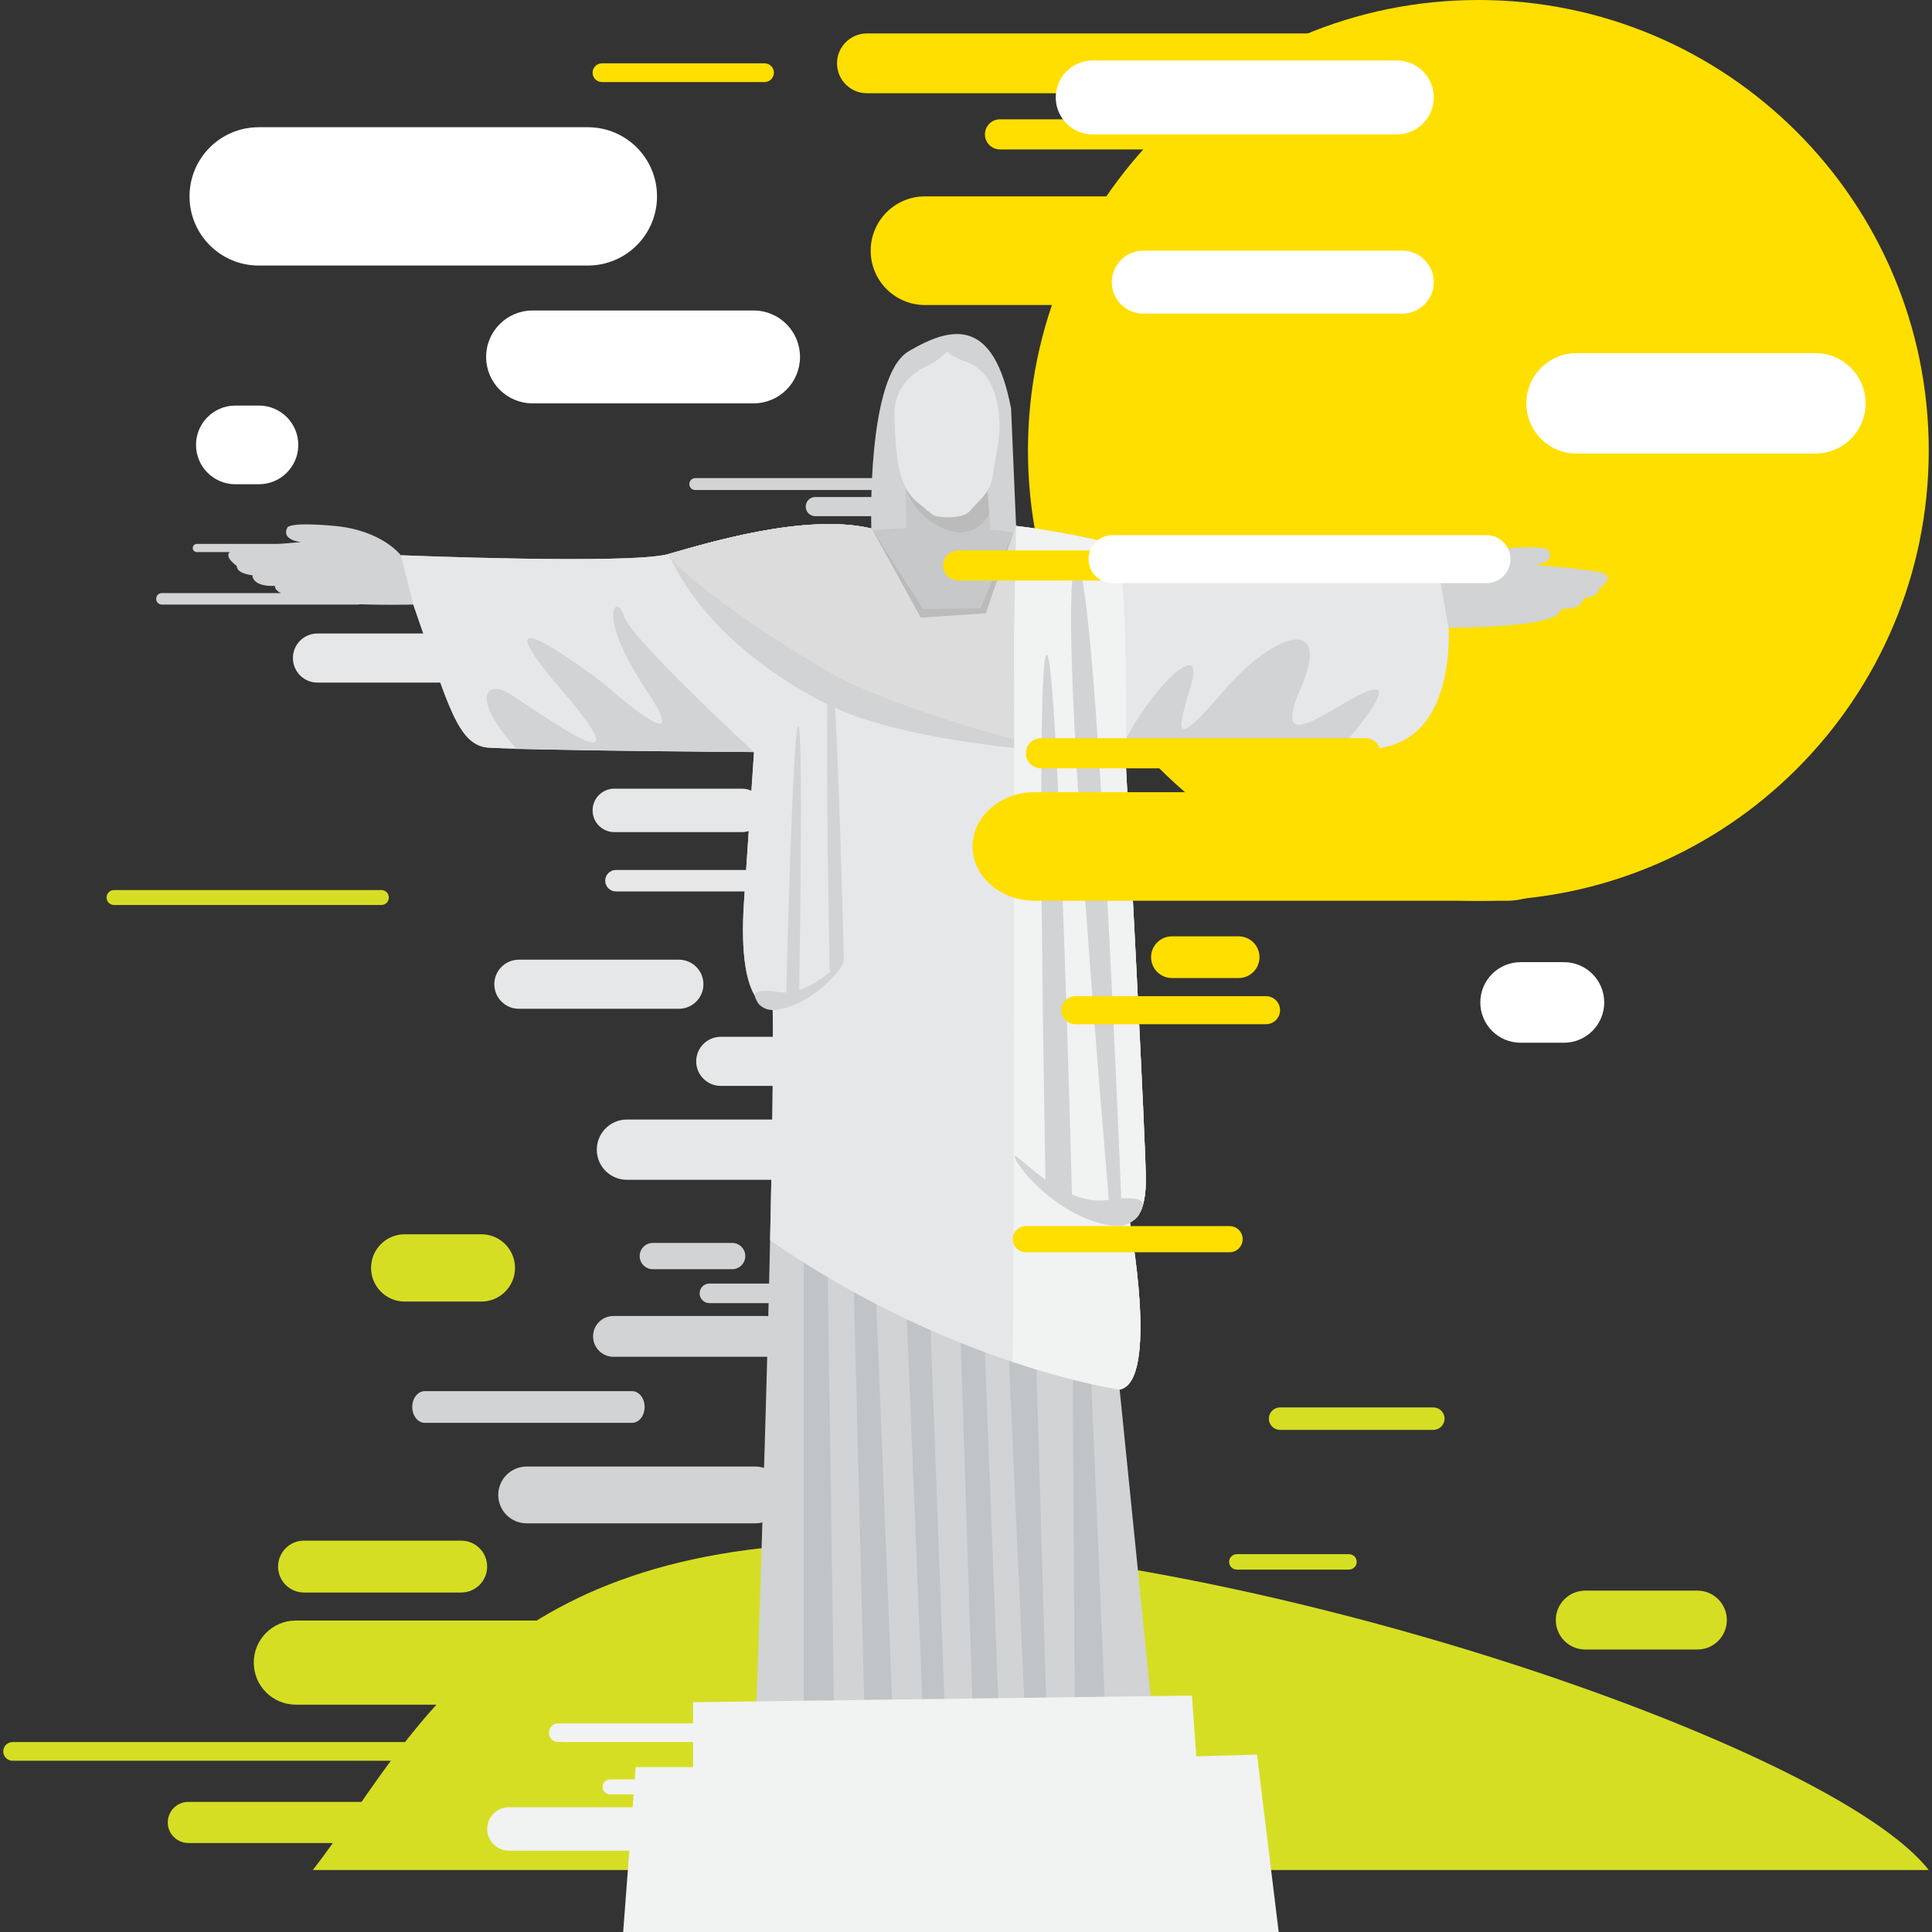 <?xml version="1.0" encoding="utf-8"?>
<!-- Generator: Adobe Illustrator 16.0.0, SVG Export Plug-In . SVG Version: 6.00 Build 0)  -->
<!DOCTYPE svg PUBLIC "-//W3C//DTD SVG 1.1//EN" "http://www.w3.org/Graphics/SVG/1.1/DTD/svg11.dtd">
<svg version="1.1" id="Layer_1" xmlns="http://www.w3.org/2000/svg" xmlns:xlink="http://www.w3.org/1999/xlink" x="0px" y="0px"
	 width="480px" height="480px" viewBox="0 0 480 480" enable-background="new 0 0 480 480" xml:space="preserve">
<rect x="0" y="0" width="480" height="480" fill="#333333" stroke="none"/>
<g>
	<path fill="#FFDF00" d="M479.191,111.9c0,61.8-50.096,111.896-111.902,111.896c-61.794,0-111.894-50.096-111.894-111.896
		c0-61.801,50.1-111.9,111.894-111.9C429.096,0,479.191,50.099,479.191,111.9z"/>
	<path fill="#D6DE23" d="M479.191,464.607c-24.161-31.088-172.371-81.272-265.329-81.272c-92.955,0-111.972,50.185-136.14,81.272
		H479.191z"/>
	<g>
		<path fill="#D1D3D4" d="M397.169,142.085c-4.965-0.928-15.815-1.701-15.815-1.701s4.964-0.466,3.415-3.57
			c0,0,0-1.547-11.787-0.464c-8.71,0.802-13.518,4.398-15.436,6.222c-6.124,0.765-41.22,4.587-69.136-4.148
			c-18.885-5.916-35.967-7.757-35.967-7.757l-1.243-29.144c-4.343-22.945-14.879-20.463-25.424-14.264
			c-10.54,6.202-9.3,44.029-9.3,44.029c-16.434-3.876-41.083,3.72-50.383,6.356c-9.302,2.634-66.504,0.309-66.504,0.309
			s-4.653-6.201-16.437-7.287c-11.785-1.085-11.785,0.464-11.785,0.464c-1.543,3.098,3.413,3.564,3.413,3.564
			s-10.849,0.779-15.816,1.704c-4.957,0.931-0.155,4.189-0.155,4.189c0,2.019,3.879,2.324,3.879,2.324
			c0.309,3.104,5.583,2.64,5.583,2.64c0,5.578,34.417,4.65,34.417,4.65c8.675,24.801,10.932,35.182,18.908,35.563
			c16.417,0.782,65.734,1.074,65.734,1.074s-0.624,9.251-2.485,37.155c-1.861,27.905,7.132,26.354,7.132,26.354
			c0.621,44.029-4.341,181.386-4.341,181.386l99.22-0.619l-8.685-85.889c9.926-1.86,2.485-41.858,2.485-41.858
			s3.82,0.104,4.032-9.608c0.154-7.238-4.965-103.558-4.965-103.558s52.71-1.246,65.73-4.962
			c13.024-3.722,14.629-20.294,14.471-28.216c-0.003-0.309-0.022-0.682-0.046-1.082c9.965-0.04,27.985-0.67,27.985-4.707
			c0,0,5.271,0.466,5.577-2.637c0,0,3.876-0.309,3.876-2.325C397.32,146.271,402.128,143.014,397.169,142.085z"/>
		<g>
			<polygon fill="#C1C4C6" points="199.673,312.403 199.673,425.572 207.217,425.572 205.6,314.024 			"/>
			<polygon fill="#C1C4C6" points="212.067,317.797 214.762,425.033 221.768,425.572 217.456,317.254 			"/>
			<polygon fill="#C1C4C6" points="225,320.488 229.312,426.104 234.698,423.957 230.927,322.643 			"/>
			<polygon fill="#C1C4C6" points="238.471,326.953 241.704,426.104 248.172,426.104 244.4,328.568 			"/>
			<polygon fill="#C1C4C6" points="250.327,330.728 254.64,425.572 260.024,426.104 257.336,334.501 			"/>
			<polygon fill="#C1C4C6" points="266.492,336.654 267.033,425.033 274.581,425.033 270.805,336.116 			"/>
		</g>
		<polygon fill="#F1F2F2" points="154.825,480 157.926,439.028 172.189,439.028 172.189,422.908 296.134,421.26 297.215,436.349 
			312.303,435.931 317.686,480 		"/>
		<path fill="#C7C8C9" d="M225,119.664c0,0,0.022,0.979,0.049,2.511c0.08,4.919,0.223,15.544-0.049,18.144
			c-0.355,3.413,20.657,5.392,21.736,1.077c0,0-1.079-16.52-1.617-21.915L225,119.664z"/>
		<path fill="#C7C8C9" d="M215.572,131.878c0,0,20.746-2.425,38.53,0.805l-6.735,23.982l-21.015-0.539L215.572,131.878z"/>
		<path fill="#E6E7E8" d="M357.546,142.572c-6.124,0.765-41.22,4.587-69.136-4.148c-18.885-5.916-35.967-7.757-35.967-7.757
			l-7.508,21.686l-16.162,1.083l-12.297-22.146c-16.434-3.876-41.083,3.72-50.383,6.356c-9.302,2.634-66.504,0.309-66.504,0.309
			l3.101,12.249c8.675,24.801,10.932,35.182,18.908,35.563c16.417,0.782,65.734,1.074,65.734,1.074s-0.624,9.251-2.485,37.155
			c-1.861,27.905,7.132,26.354,7.132,26.354c0.183,13.063-0.123,34.335-0.647,57.801c44.985,31.202,86.841,37.077,86.841,37.077
			c9.926-1.86,2.485-41.858,2.485-41.858s3.82,0.104,4.032-9.608c0.154-7.238-4.965-103.558-4.965-103.558s52.71-1.246,65.73-4.962
			c13.024-3.722,14.629-20.294,14.471-28.216c-0.003-0.309-0.022-0.682-0.046-1.082L357.546,142.572z"/>
		<path fill="#D1D3D4" d="M209.548,239.029c0-1.128-8.057,8.639-15.917,7.449c-8.071-1.226-5.912,1.482-5.557,2.284
			c0.544,1.208,2.405,2.565,5.14,2.09C202.754,249.174,209.548,240.162,209.548,239.029z"/>
		<path fill="#D1D3D4" d="M209.64,238.579c0-0.601-1.761-74.421-3.384-74.421c-1.629,0-0.167,74.802-0.167,75.4
			c0,0.599-0.306,2.884,1.443,1.808C208.924,240.517,209.64,239.171,209.64,238.579z"/>
		<path fill="#BBBBBC" d="M225,119.664c0,0-0.263,0.109,0.101,1.606c1.821,7.441,14.719,16.667,20.689,6.428
			c-0.247-3.298-0.487-6.393-0.671-8.217L225,119.664z"/>
		<path fill="#E6E7E8" d="M235.416,87.328c0,0-2.422,2.425-5.388,3.771c-2.963,1.354-8.083,5.122-7.813,12.125
			c0.223,5.667,0.257,13.268,2.975,18.252c0.644,1.177,1.435,2.213,2.419,3.032c5.119,4.314,4.33,3.596,5.944,3.868
			c1.618,0.266,5.995,0.369,7.481-1.515c1.481-1.89,4.762-4.1,5.432-7.874c0.676-3.768,2.021-10.776,1.888-13.608
			c-0.138-2.826-0.536-12.26-7.68-15.224C240.673,90.157,236.089,88.542,235.416,87.328z"/>
		<path fill="#D1D3D4" d="M252.443,130.667l-7.508,21.686l-16.162,1.083l-12.297-22.146c-16.434-3.876-41.083,3.72-50.383,6.356
			c9.328,20.637,30.971,33.333,40.582,37.882c19.69,9.311,57.123,11.312,57.123,11.312L252.443,130.667z"/>
		<path fill="#DCDCDD" d="M252.443,130.667l-7.508,21.686l-16.162,1.083l-12.297-22.146c-16.434-3.876-41.083,3.72-50.383,6.356
			c3.94,7.163,35.282,27.406,44.891,31.95c19.69,9.319,52.814,17.244,52.814,17.244L252.443,130.667z"/>
		<g>
			<path fill="#F1F2F2" d="M276.843,135.197c-13.766-3.387-24.399-4.53-24.399-4.53l-0.501,26.539c0,0,0.166,157.688-0.353,181.156
				c17.241,5.657,26.584,6.864,26.584,6.864c9.926-1.86,2.485-41.858,2.485-41.858s3.82,0.104,4.032-9.608
				c0.154-7.238-4.965-103.558-4.965-103.558S280.524,136.104,276.843,135.197z"/>
			<path fill="#D1D3D4" d="M252.079,287.345c0-1.637,11.662,12.513,23.04,10.783c11.67-1.775,8.555,2.142,8.037,3.298
				c-0.788,1.753-3.473,3.728-7.433,3.029C261.911,302.027,252.079,288.982,252.079,287.345z"/>
			<path fill="#D1D3D4" d="M266.312,296.868c0-1.043-3.438-134.222-6.267-134.222s-0.286,130.122-0.286,131.17
				c0,1.036-0.27,2.336,2.517,3.138C264.989,297.744,266.312,297.91,266.312,296.868z"/>
			<path fill="#D1D3D4" d="M198.528,247.938c0-0.504,1.168-67.558-0.198-67.558c-1.375,0-2.969,65.576-2.969,66.079
				c0,0.505-0.135,1.129,1.21,1.524C197.889,248.36,198.528,248.44,198.528,247.938z"/>
			<path fill="#D1D3D4" d="M278.706,301.718c0-1.047-6.284-161.219-11.135-161.219c-5.952,0,7.972,157.119,7.972,158.161
				c0,1.048-0.132,2.337,1.214,3.144C278.074,302.6,278.706,302.754,278.706,301.718z"/>
		</g>
		<path fill="#D1D3D4" d="M187.333,186.839c0,0-30.753-28.233-32.365-33.894c-1.618-5.657-7.275-0.807,5.66,18.596
			c12.933,19.395-10.51-1.618-10.51-1.618s-34.761-26.673-10.505,1.618c24.248,28.288-10.514,1.612-14.553,0
			c-4.04-1.618-8.083,1.612,3.232,14.544L187.333,186.839z"/>
		<path fill="#D1D3D4" d="M279.966,183.071l-0.239,7.129c0,0,37.423,0.143,51.971-2.815c0,0,16.443-18.055,8.896-15.904
			c-7.547,2.159-25.603,18.33-17.517-0.267c8.085-18.593-6.466-14.281-19.132,0.536c-12.66,14.819-11.584,10.245-8.082-1.34
			C299.367,158.821,288.046,168.523,279.966,183.071z"/>
		<polygon fill="#BBBBBC" points="216.917,131.878 229.312,151.276 243.594,151.142 251.674,132.414 244.936,152.353 
			228.774,153.435 		"/>
	</g>
	<path fill="#FFDF00" d="M216.319,62.282c0,7.455,6.041,13.497,13.491,13.497h102.365c7.45,0,13.491-6.042,13.491-13.497l0,0
		c0-7.45-6.041-13.491-13.491-13.491H229.811C222.36,48.791,216.319,54.832,216.319,62.282L216.319,62.282z"/>
	<path fill="#FFDF00" d="M241.632,210.302c0,7.453,6.917,13.494,15.452,13.494h117.251c8.535,0,15.453-6.042,15.453-13.494l0,0
		c0-7.449-6.918-13.494-15.453-13.494H257.084C248.549,196.809,241.632,202.853,241.632,210.302L241.632,210.302z"/>
	<path fill="#FFDF00" d="M254.865,187.146c0,2.067,1.676,3.742,3.745,3.742h80.641c2.063,0,3.744-1.675,3.744-3.742l0,0
		c0-2.07-1.681-3.745-3.744-3.745H258.61C256.541,183.401,254.865,185.076,254.865,187.146L254.865,187.146z"/>
	<path fill="#FFDF00" d="M234.297,140.499c0,2.07,1.675,3.746,3.745,3.746h80.64c2.064,0,3.745-1.675,3.745-3.746l0,0
		c0-2.07-1.681-3.745-3.745-3.745h-80.64C235.972,136.754,234.297,138.429,234.297,140.499L234.297,140.499z"/>
	<path fill="#FFDF00" d="M244.707,33.384c0,2.07,1.675,3.745,3.745,3.745h80.637c2.07,0,3.745-1.675,3.745-3.745l0,0
		c0-2.07-1.675-3.745-3.745-3.745h-80.637C246.382,29.639,244.707,31.314,244.707,33.384L244.707,33.384z"/>
	<path fill="#FFDF00" d="M207.956,15.735c0,4.106,3.327,7.43,7.432,7.43h129.12c4.103,0,7.427-3.324,7.427-7.43l0,0
		c0-4.103-3.324-7.432-7.427-7.432h-129.12C211.283,8.303,207.956,11.633,207.956,15.735L207.956,15.735z"/>
	<path fill="#FFDF00" d="M147.229,18.063c0,1.283,1.042,2.325,2.325,2.325h40.402c1.285,0,2.325-1.042,2.325-2.325l0,0
		c0-1.285-1.04-2.328-2.325-2.328h-40.402C148.271,15.735,147.229,16.778,147.229,18.063L147.229,18.063z"/>
	<path fill="#FFFFFF" d="M163.236,48.791c0,9.488-7.693,17.182-17.182,17.182H64.267c-9.488,0-17.179-7.693-17.179-17.182l0,0
		c0-9.492,7.69-17.182,17.179-17.182h81.788C155.543,31.608,163.236,39.299,163.236,48.791L163.236,48.791z"/>
	<path fill="#FFFFFF" d="M463.511,100.212c0,6.889-5.587,12.469-12.473,12.469h-59.357c-6.89,0-12.47-5.58-12.47-12.469l0,0
		c0-6.888,5.58-12.469,12.47-12.469h59.357C457.924,87.743,463.511,93.324,463.511,100.212L463.511,100.212z"/>
	<path fill="#FFFFFF" d="M198.762,88.677c0,6.371-5.162,11.535-11.535,11.535h-54.915c-6.376,0-11.536-5.165-11.536-11.535l0,0
		c0-6.37,5.16-11.536,11.536-11.536h54.915C193.6,77.141,198.762,82.307,198.762,88.677L198.762,88.677z"/>
	<path fill="#FFFFFF" d="M276.228,70.101c0,4.32,3.502,7.819,7.819,7.819h64.359c4.315,0,7.816-3.499,7.816-7.819l0,0
		c0-4.315-3.501-7.817-7.816-7.817h-64.359C279.729,62.284,276.228,65.786,276.228,70.101L276.228,70.101z"/>
	<path fill="#FFFFFF" d="M262.295,24.205c0,5.07,4.108,9.179,9.183,9.179h75.569c5.065,0,9.176-4.108,9.176-9.179l0,0
		c0-5.065-4.11-9.177-9.176-9.177h-75.569C266.403,15.028,262.295,19.14,262.295,24.205L262.295,24.205z"/>
	<path fill="#E6E7E8" d="M148.273,285.633c0,4.14,3.353,7.489,7.49,7.489h48.813c4.138,0,7.49-3.35,7.49-7.489l0,0
		c0-4.134-3.353-7.49-7.49-7.49h-48.813C151.626,278.143,148.273,281.499,148.273,285.633L148.273,285.633z"/>
	<path fill="#E6E7E8" d="M172.971,263.69c0,3.366,2.731,6.099,6.099,6.099h39.754c3.37,0,6.102-2.732,6.102-6.099l0,0
		c0-3.367-2.731-6.099-6.102-6.099H179.07C175.703,257.592,172.971,260.323,172.971,263.69L172.971,263.69z"/>
	<path fill="#E6E7E8" d="M122.812,244.53c0,3.366,2.729,6.099,6.099,6.099h39.755c3.367,0,6.098-2.732,6.098-6.099l0,0
		c0-3.366-2.731-6.098-6.098-6.098h-39.755C125.541,238.433,122.812,241.164,122.812,244.53L122.812,244.53z"/>
	<path fill="#E6E7E8" d="M72.773,163.488c0,3.373,2.729,6.101,6.098,6.101h39.752c3.369,0,6.099-2.729,6.099-6.101l0,0
		c0-3.368-2.729-6.096-6.099-6.096H78.871C75.502,157.392,72.773,160.12,72.773,163.488L72.773,163.488z"/>
	<path fill="#D1D3D4" d="M200.182,125.863c0,1.32,1.065,2.385,2.382,2.385h15.541c1.314,0,2.382-1.065,2.382-2.385l0,0
		c0-1.314-1.068-2.385-2.382-2.385h-15.541C201.248,123.478,200.182,124.549,200.182,125.863L200.182,125.863z"/>
	<path fill="#D1D3D4" d="M38.796,148.779c0,0.793,0.641,1.435,1.431,1.435h48.69c0.788,0,1.432-0.642,1.432-1.435l0,0
		c0-0.79-0.645-1.431-1.432-1.431h-48.69C39.438,147.348,38.796,147.989,38.796,148.779L38.796,148.779z"/>
	<path fill="#D1D3D4" d="M47.884,136.153c0,0.564,0.455,1.016,1.014,1.016h34.543c0.561,0,1.017-0.452,1.017-1.016l0,0
		c0-0.561-0.456-1.017-1.017-1.017H48.897C48.339,135.137,47.884,135.592,47.884,136.153L47.884,136.153z"/>
	<path fill="#FFFFFF" d="M270.438,138.922c0,3.293,2.671,5.961,5.963,5.961h92.906c3.295,0,5.967-2.668,5.967-5.961l0,0
		c0-3.298-2.672-5.967-5.967-5.967h-92.906C273.109,132.955,270.438,135.624,270.438,138.922L270.438,138.922z"/>
	<path fill="#D1D3D4" d="M171.262,120.263c0,0.819,0.664,1.48,1.483,1.48h46.262c0.819,0,1.48-0.662,1.48-1.48l0,0
		c0-0.816-0.662-1.48-1.48-1.48h-46.262C171.926,118.782,171.262,119.447,171.262,120.263L171.262,120.263z"/>
	<path fill="#E6E7E8" d="M150.364,218.809c0,1.472,1.191,2.666,2.666,2.666h35.308c1.469,0,2.666-1.194,2.666-2.666l0,0
		c0-1.475-1.197-2.668-2.666-2.668h-35.308C151.555,216.141,150.364,217.334,150.364,218.809L150.364,218.809z"/>
	<path fill="#D1D3D4" d="M173.816,321.33c0,1.34,1.085,2.428,2.428,2.428h14.651c1.343,0,2.431-1.088,2.431-2.428l0,0
		c0-1.34-1.088-2.428-2.431-2.428h-14.651C174.901,318.902,173.816,319.99,173.816,321.33L173.816,321.33z"/>
	<path fill="#D1D3D4" d="M158.925,312.065c0,1.804,1.46,3.265,3.267,3.265h19.709c1.804,0,3.264-1.461,3.264-3.265l0,0
		c0-1.804-1.46-3.264-3.264-3.264h-19.709C160.385,308.802,158.925,310.262,158.925,312.065L158.925,312.065z"/>
	<path fill="#D1D3D4" d="M102.424,349.562c0,2.175,1.395,3.939,3.115,3.939h51.501c1.721,0,3.115-1.765,3.115-3.939l0,0
		c0-2.177-1.395-3.94-3.115-3.94h-51.501C103.818,345.621,102.424,347.385,102.424,349.562L102.424,349.562z"/>
	<path fill="#D1D3D4" d="M123.789,371.413c0,3.899,3.161,7.055,7.058,7.055h56.778c3.894,0,7.055-3.155,7.055-7.055l0,0
		c0-3.895-3.161-7.055-7.055-7.055h-56.778C126.95,364.358,123.789,367.519,123.789,371.413L123.789,371.413z"/>
	<path fill="#F1F2F2" d="M121.043,454.403c0-2.983,2.416-5.399,5.4-5.399h43.656c2.984,0,5.397,2.416,5.397,5.399l0,0
		c0,2.983-2.414,5.399-5.397,5.399h-43.656C123.459,459.803,121.043,457.387,121.043,454.403L121.043,454.403z"/>
	<path fill="#F1F2F2" d="M149.714,443.953c0,1.025,0.831,1.86,1.858,1.86h27.981c1.025,0,1.858-0.835,1.858-1.86l0,0
		c0-1.025-0.833-1.861-1.858-1.861h-27.981C150.544,442.092,149.714,442.928,149.714,443.953L149.714,443.953z"/>
	<path fill="#F1F2F2" d="M136.372,430.484c0,1.283,1.042,2.325,2.325,2.325h47.72c1.286,0,2.325-1.042,2.325-2.325l0,0
		c0-1.282-1.039-2.324-2.325-2.324h-47.72C137.414,428.16,136.372,429.202,136.372,430.484L136.372,430.484z"/>
	<path fill="#D1D3D4" d="M147.347,332.016c0,2.801,2.264,5.073,5.062,5.073h37.882c2.798,0,5.068-2.272,5.068-5.073l0,0
		c0-2.794-2.27-5.063-5.068-5.063h-37.882C149.611,326.953,147.347,329.222,147.347,332.016L147.347,332.016z"/>
	<path fill="#E6E7E8" d="M147.229,201.338c0,2.984,2.417,5.4,5.4,5.4h31.701c2.978,0,5.397-2.416,5.397-5.4l0,0
		c0-2.98-2.419-5.399-5.397-5.399h-31.701C149.646,195.938,147.229,198.358,147.229,201.338L147.229,201.338z"/>
	<path fill="#D6DE23" d="M63.047,413.071c0,5.772,4.678,10.45,10.45,10.45h75.704c5.772,0,10.45-4.678,10.45-10.45l0,0
		c0-5.772-4.678-10.45-10.45-10.45H73.498C67.726,402.621,63.047,407.299,63.047,413.071L63.047,413.071z"/>
	<path fill="#D6DE23" d="M69.088,389.21c0,3.562,2.886,6.448,6.441,6.448h39.056c3.56,0,6.448-2.887,6.448-6.448l0,0
		c0-3.556-2.889-6.442-6.448-6.442H75.53C71.974,382.768,69.088,385.654,69.088,389.21L69.088,389.21z"/>
	<path fill="#D6DE23" d="M41.683,452.783c0,2.816,2.29,5.107,5.11,5.107h66.416c2.817,0,5.108-2.291,5.108-5.107l0,0
		c0-2.823-2.291-5.108-5.108-5.108H46.793C43.973,447.675,41.683,449.96,41.683,452.783L41.683,452.783z"/>
	<path fill="#D6DE23" d="M0.808,435.129c0,1.289,1.039,2.324,2.322,2.324h136.546c1.285,0,2.325-1.035,2.325-2.324l0,0
		c0-1.283-1.04-2.319-2.325-2.319H3.13C1.847,432.81,0.808,433.846,0.808,435.129L0.808,435.129z"/>
	<path fill="#D6DE23" d="M26.474,222.986c0,1.028,0.833,1.858,1.858,1.858h66.416c1.025,0,1.858-0.83,1.858-1.858l0,0
		c0-1.024-0.833-1.858-1.858-1.858H28.332C27.306,221.128,26.474,221.961,26.474,222.986L26.474,222.986z"/>
	<path fill="#D6DE23" d="M92.191,315.009c0,4.615,3.742,8.36,8.363,8.36h19.042c4.619,0,8.358-3.745,8.358-8.36l0,0
		c0-4.621-3.739-8.36-8.358-8.36h-19.042C95.933,306.648,92.191,310.388,92.191,315.009L92.191,315.009z"/>
	<path fill="#D6DE23" d="M315.24,352.458c0,1.54,1.248,2.789,2.785,2.789h38.086c1.54,0,2.788-1.249,2.788-2.789l0,0
		c0-1.534-1.248-2.788-2.788-2.788h-38.086C316.488,349.67,315.24,350.924,315.24,352.458L315.24,352.458z"/>
	<path fill="#FFDF00" d="M318.025,250.978c0,1.925-1.557,3.481-3.484,3.481h-47.37c-1.924,0-3.483-1.557-3.483-3.481l0,0
		c0-1.924,1.56-3.481,3.483-3.481h47.37C316.469,247.496,318.025,249.054,318.025,250.978L318.025,250.978z"/>
	<path fill="#FFDF00" d="M285.982,237.809c0,2.866,2.315,5.181,5.18,5.181h16.577c2.863,0,5.179-2.315,5.179-5.181l0,0
		c0-2.858-2.315-5.177-5.179-5.177h-16.577C288.298,232.632,285.982,234.951,285.982,237.809L285.982,237.809z"/>
	<path fill="#FFDF00" d="M308.738,307.873c0,1.793-1.455,3.248-3.253,3.248h-50.62c-1.799,0-3.255-1.455-3.255-3.248l0,0
		c0-1.791,1.456-3.252,3.255-3.252h50.62C307.283,304.621,308.738,306.082,308.738,307.873L308.738,307.873z"/>
	<path fill="#D6DE23" d="M386.535,402.5c0,4.043,3.275,7.318,7.315,7.318h27.867c4.036,0,7.313-3.275,7.313-7.318l0,0
		c0-4.037-3.276-7.313-7.313-7.313h-27.867C389.811,395.188,386.535,398.463,386.535,402.5L386.535,402.5z"/>
	<path fill="#D6DE23" d="M305.371,388.047c0,1.06,0.858,1.913,1.918,1.913h27.867c1.057,0,1.916-0.854,1.916-1.913l0,0
		c0-1.06-0.859-1.917-1.916-1.917h-27.867C306.229,386.13,305.371,386.987,305.371,388.047L305.371,388.047z"/>
	<path fill="#FFFFFF" d="M74.11,110.537c0,5.397-4.378,9.772-9.775,9.772h-5.863c-5.397,0-9.772-4.375-9.772-9.772l0,0
		c0-5.4,4.375-9.774,9.772-9.774h5.863C69.732,100.762,74.11,105.137,74.11,110.537L74.11,110.537z"/>
	<path fill="#FFFFFF" d="M398.566,249.054c0,5.525-4.481,10.01-10.01,10.01h-10.766c-5.528,0-10.01-4.484-10.01-10.01l0,0
		c0-5.525,4.481-10.008,10.01-10.008h10.766C394.085,239.046,398.566,243.528,398.566,249.054L398.566,249.054z"/>
</g>
</svg>
